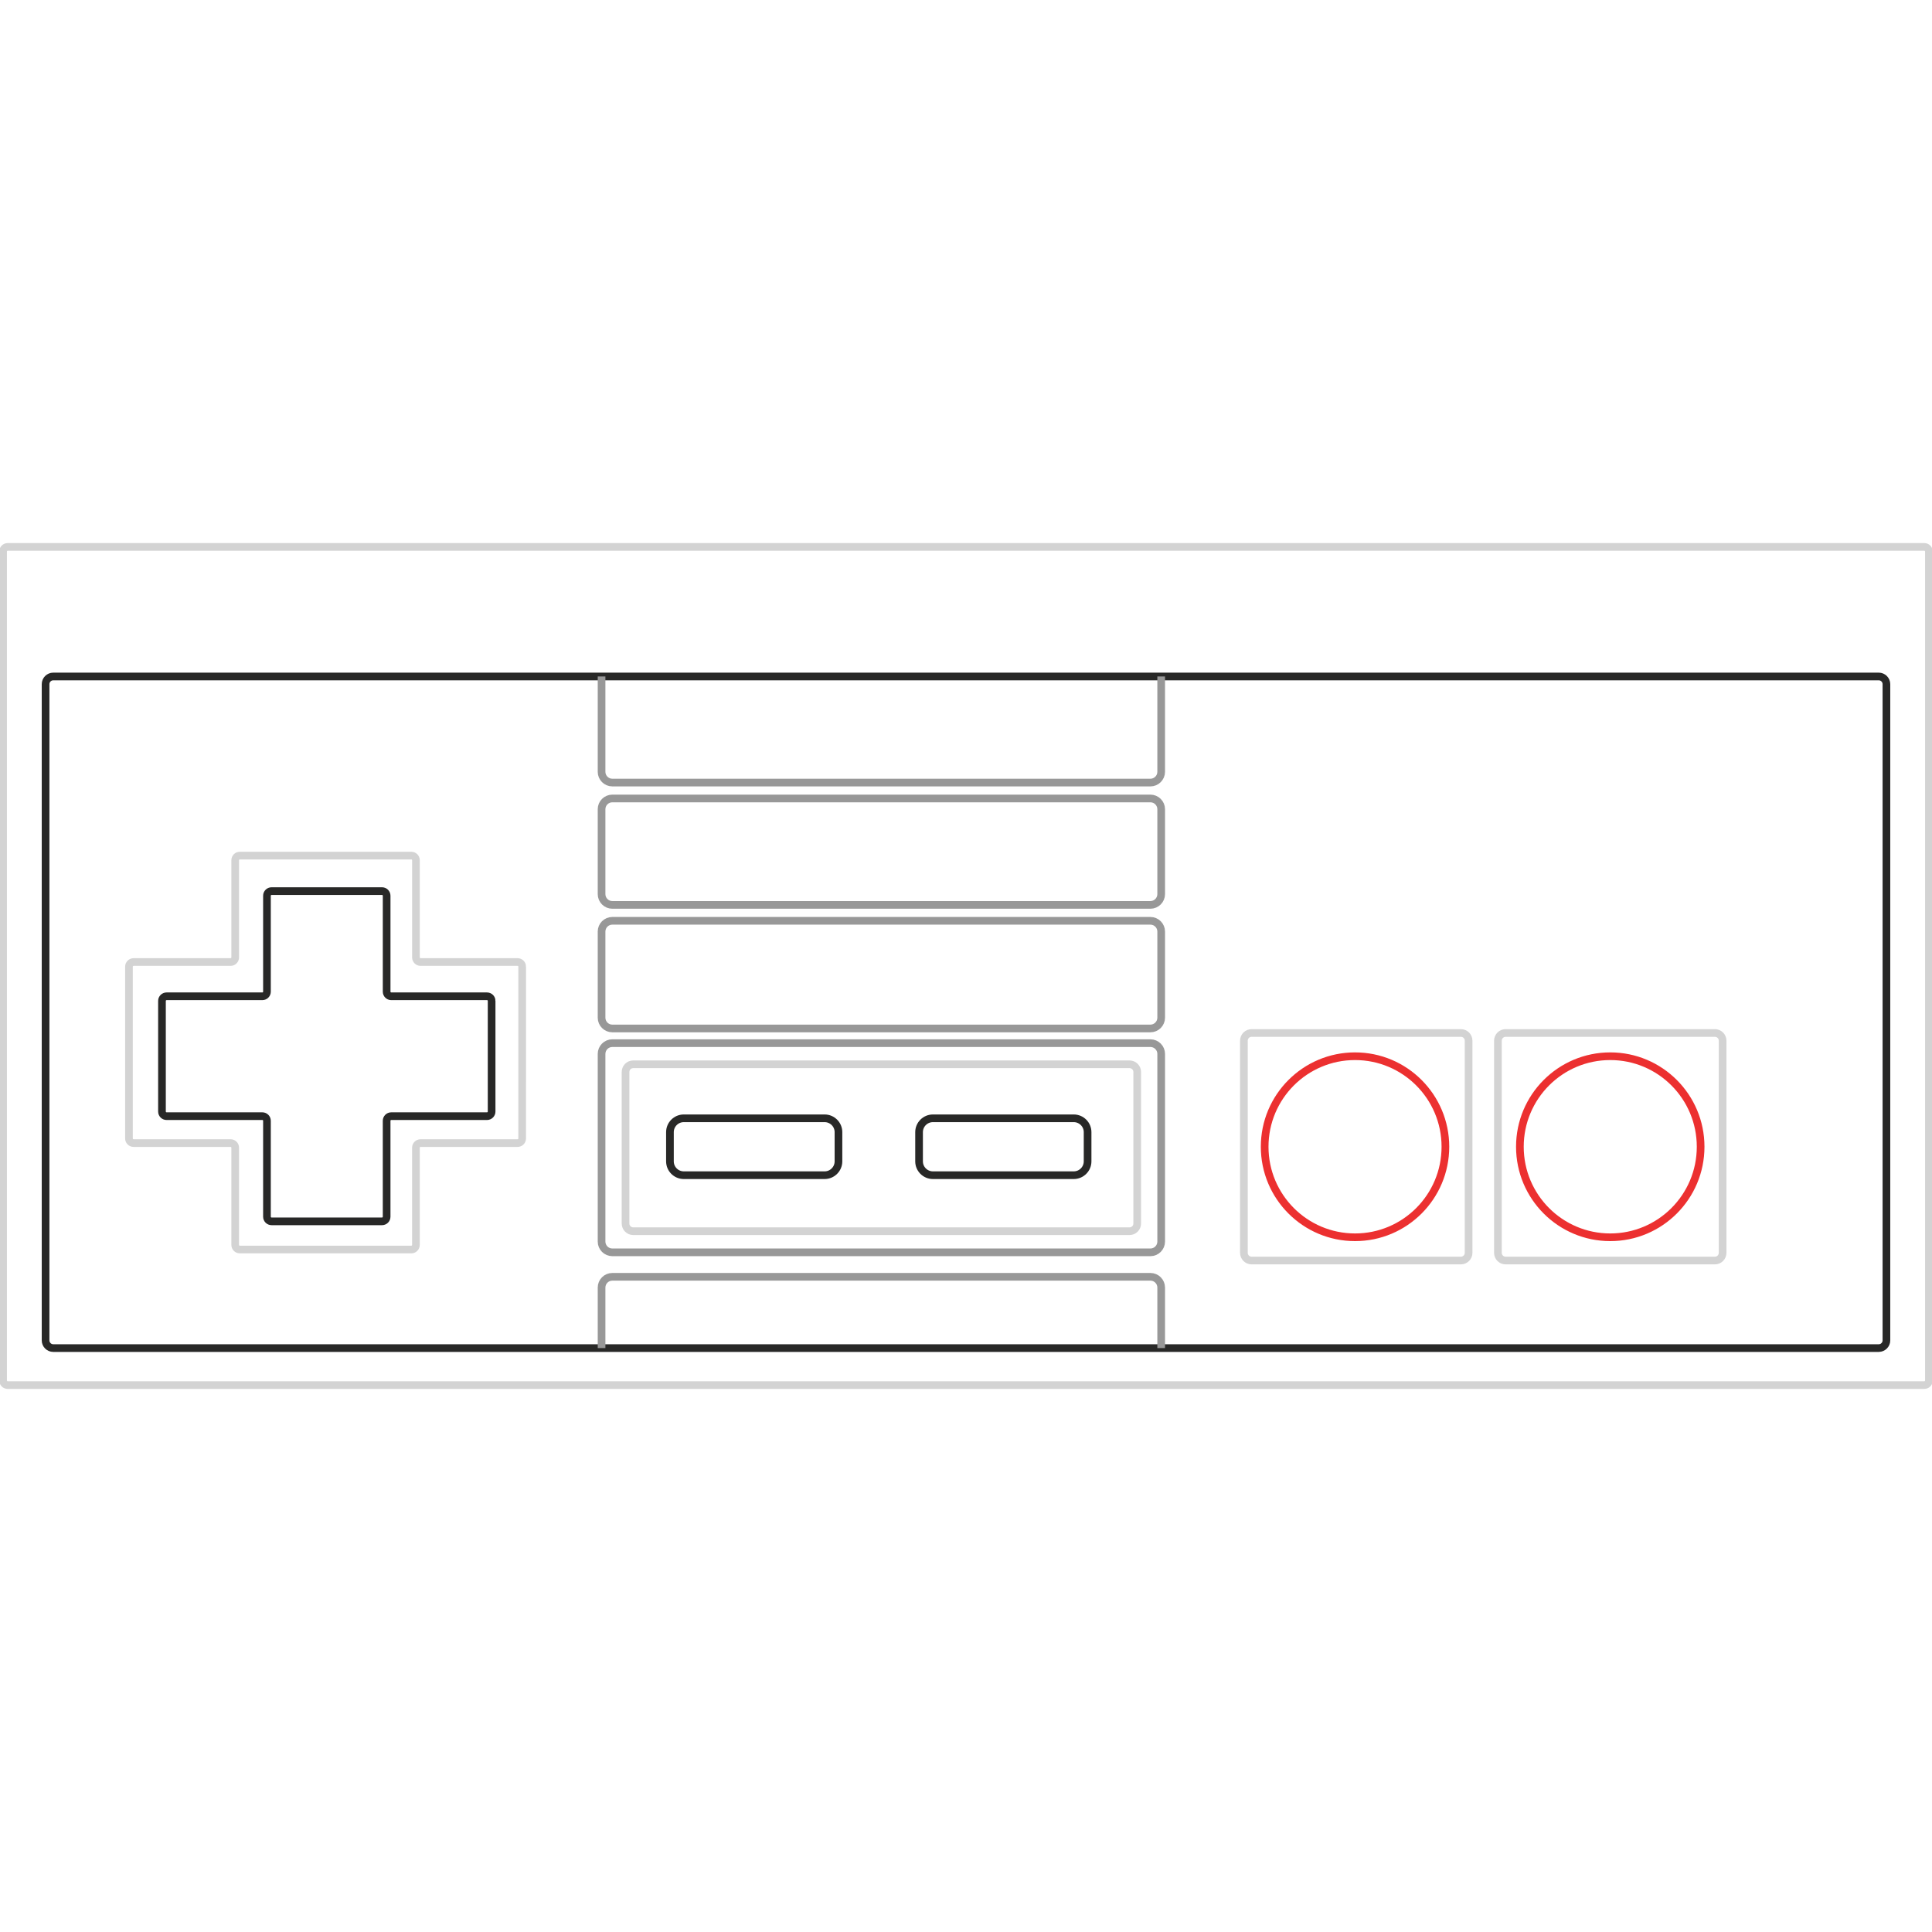<svg xmlns="http://www.w3.org/2000/svg" xmlns:xlink="http://www.w3.org/1999/xlink" viewBox="0 0 500 500">

   <g id="Case">
      <path fill="none" stroke="#D3D3D3" stroke-width="1.986" stroke-miterlimit="10" d="M499.202,357.268
			c0,0.655-0.536,1.191-1.191,1.191H1.989c-0.655,0-1.191-0.536-1.191-1.191V142.731c0-0.655,0.536-1.191,1.191-1.191h496.021
			c0.655,0,1.191,0.536,1.191,1.191V357.268z"/>
   </g>
   <g id="Face">
      <path fill="none" stroke="#282827" stroke-width="1.986" stroke-miterlimit="10" d="M488.204,346.896
			c0,1.093-0.894,1.986-1.986,1.986H13.782c-1.092,0-1.986-0.894-1.986-1.986V177.058c0-1.092,0.894-1.986,1.986-1.986h472.436
			c1.093,0,1.986,0.894,1.986,1.986V346.896z"/>
   </g>

   <defs>
      <rect id="Mask" x="11.796" y="175.072" width="476.408" height="173.81"/>
   </defs>
   <clipPath id="Mask_clip">
      <use xlink:href="#Mask"  overflow="visible"/>
   </clipPath>
   <g id="Detail" clip-path="url(#Mask_clip)">

      <path fill="none" stroke="#989898" stroke-width="1.986" stroke-miterlimit="10" d="M155.685,263.384
						c0,1.529,1.251,2.78,2.78,2.78h139.269c1.529,0,2.78-1.251,2.78-2.78v-22.301c0-1.529-1.251-2.78-2.78-2.78H158.465
						c-1.529,0-2.78,1.251-2.78,2.78V263.384z"/>

      <path fill="none" stroke="#989898" stroke-width="1.986" stroke-miterlimit="10" d="M158.465,206.643
						c-1.529,0-2.78,1.251-2.78,2.78v21.984c0,1.529,1.251,2.78,2.78,2.78h139.269c1.529,0,2.78-1.251,2.78-2.78v-21.984
						c0-1.529-1.251-2.78-2.78-2.78H158.465z"/>

      <path fill="none" stroke="#989898" stroke-width="1.986" stroke-miterlimit="10" d="M300.514,272.745
						c0-1.529-1.251-2.78-2.78-2.78H158.465c-1.529,0-2.78,1.251-2.78,2.78v48.579c0,1.529,1.251,2.78,2.78,2.78h139.269
						c1.529,0,2.78-1.251,2.78-2.78V272.745z"/>

      <path fill="none" stroke="#989898" stroke-width="1.986" stroke-miterlimit="10" d="M297.733,202.527
						c1.529,0,2.78-1.251,2.78-2.78v-33.4c0-1.529-1.251-2.78-2.78-2.78H158.465c-1.529,0-2.78,1.251-2.78,2.78v33.4
						c0,1.529,1.251,2.78,2.78,2.78H297.733z"/>

      <path fill="none" stroke="#989898" stroke-width="1.986" stroke-miterlimit="10" d="M158.465,330.437
						c-1.529,0-2.78,1.251-2.78,2.78v17.534c0,1.529,1.251,2.78,2.78,2.78h139.269c1.529,0,2.78-1.251,2.78-2.78v-17.534
						c0-1.529-1.251-2.78-2.78-2.78H158.465z"/>

      <path fill="none" stroke="#D3D3D3" stroke-width="1.986" stroke-miterlimit="10" d="M294.309,277.421
						c0-1.093-0.894-1.986-1.986-1.986H163.875c-1.092,0-1.986,0.894-1.986,1.986v39.227c0,1.093,0.894,1.986,1.986,1.986h128.448
						c1.093,0,1.986-0.894,1.986-1.986V277.421z"/>

   </g>

   <path fill="none" stroke="#282827" stroke-width="1.986" stroke-miterlimit="10" d="M216.994,300.566
			c0,1.966-1.608,3.574-3.575,3.574h-36.463c-1.966,0-3.575-1.608-3.575-3.574v-7.574c0-1.966,1.608-3.574,3.575-3.574h36.463
			c1.966,0,3.575,1.608,3.575,3.574V300.566z"/>

   <path fill="none" stroke="#282827" stroke-width="1.986" stroke-miterlimit="10" d="M281.468,300.566
			c0,1.966-1.608,3.574-3.574,3.574h-36.465c-1.966,0-3.575-1.608-3.575-3.574v-7.574c0-1.966,1.608-3.574,3.575-3.574h36.465
			c1.966,0,3.574,1.608,3.574,3.574V300.566z"/>

   <path fill="none" stroke="#D3D3D3" stroke-width="1.986" stroke-miterlimit="10" d="M380.072,324.238
			c0,1.093-0.894,1.986-1.986,1.986h-54.18c-1.093,0-1.986-0.894-1.986-1.986v-54.917c0-1.093,0.894-1.986,1.986-1.986h54.18
			c1.093,0,1.986,0.894,1.986,1.986V324.238z"/>

   <path fill="none" stroke="#D3D3D3" stroke-width="1.986" stroke-miterlimit="10" d="M445.809,324.238
			c0,1.093-0.894,1.986-1.986,1.986h-54.178c-1.093,0-1.986-0.894-1.986-1.986v-54.917c0-1.093,0.894-1.986,1.986-1.986h54.178
			c1.093,0,1.986,0.894,1.986,1.986V324.238z"/>

	
   <ellipse fill="none" stroke="#EC3030" stroke-width="1.986" stroke-miterlimit="10" cx="350.681" cy="296.779" rx="23.388" ry="23.429"/>
	
   <ellipse fill="none" stroke="#EC3030" stroke-width="1.986" stroke-miterlimit="10" cx="416.733" cy="296.779" rx="23.388" ry="23.429"/>

   <path fill="none" stroke="#D3D3D3" stroke-width="1.986" stroke-miterlimit="10" d="M135.141,250.163
			c0-0.655-0.536-1.191-1.191-1.191h-25.113c-0.655,0-1.191-0.536-1.191-1.191v-25.163c0-0.655-0.536-1.191-1.191-1.191H62.062
			c-0.655,0-1.191,0.536-1.191,1.191v25.163c0,0.655-0.536,1.191-1.191,1.191H34.568c-0.655,0-1.191,0.536-1.191,1.191v44.475
			c0,0.655,0.536,1.191,1.191,1.191H59.68c0.655,0,1.191,0.536,1.191,1.191v25.163c0,0.655,0.536,1.191,1.191,1.191h44.391
			c0.655,0,1.191-0.536,1.191-1.191v-25.163c0-0.655,0.536-1.191,1.191-1.191h25.113c0.655,0,1.191-0.536,1.191-1.191V250.163z"/>

   <path fill="none" stroke="#282827" stroke-width="1.986" stroke-miterlimit="10" d="M127.232,259.029
			c0-0.655-0.536-1.191-1.191-1.191h-24.79c-0.655,0-1.191-0.536-1.191-1.191v-24.839c0-0.655-0.536-1.191-1.191-1.191H70.28
			c-0.655,0-1.191,0.536-1.191,1.191v24.839c0,0.655-0.536,1.191-1.191,1.191h-24.79c-0.655,0-1.191,0.536-1.191,1.191v28.644
			c0,0.655,0.536,1.191,1.191,1.191h24.79c0.655,0,1.191,0.536,1.191,1.191v24.838c0,0.655,0.536,1.191,1.191,1.191h28.588
			c0.655,0,1.191-0.536,1.191-1.191v-24.838c0-0.655,0.536-1.191,1.191-1.191h24.79c0.655,0,1.191-0.536,1.191-1.191V259.029z"/>

</svg>
